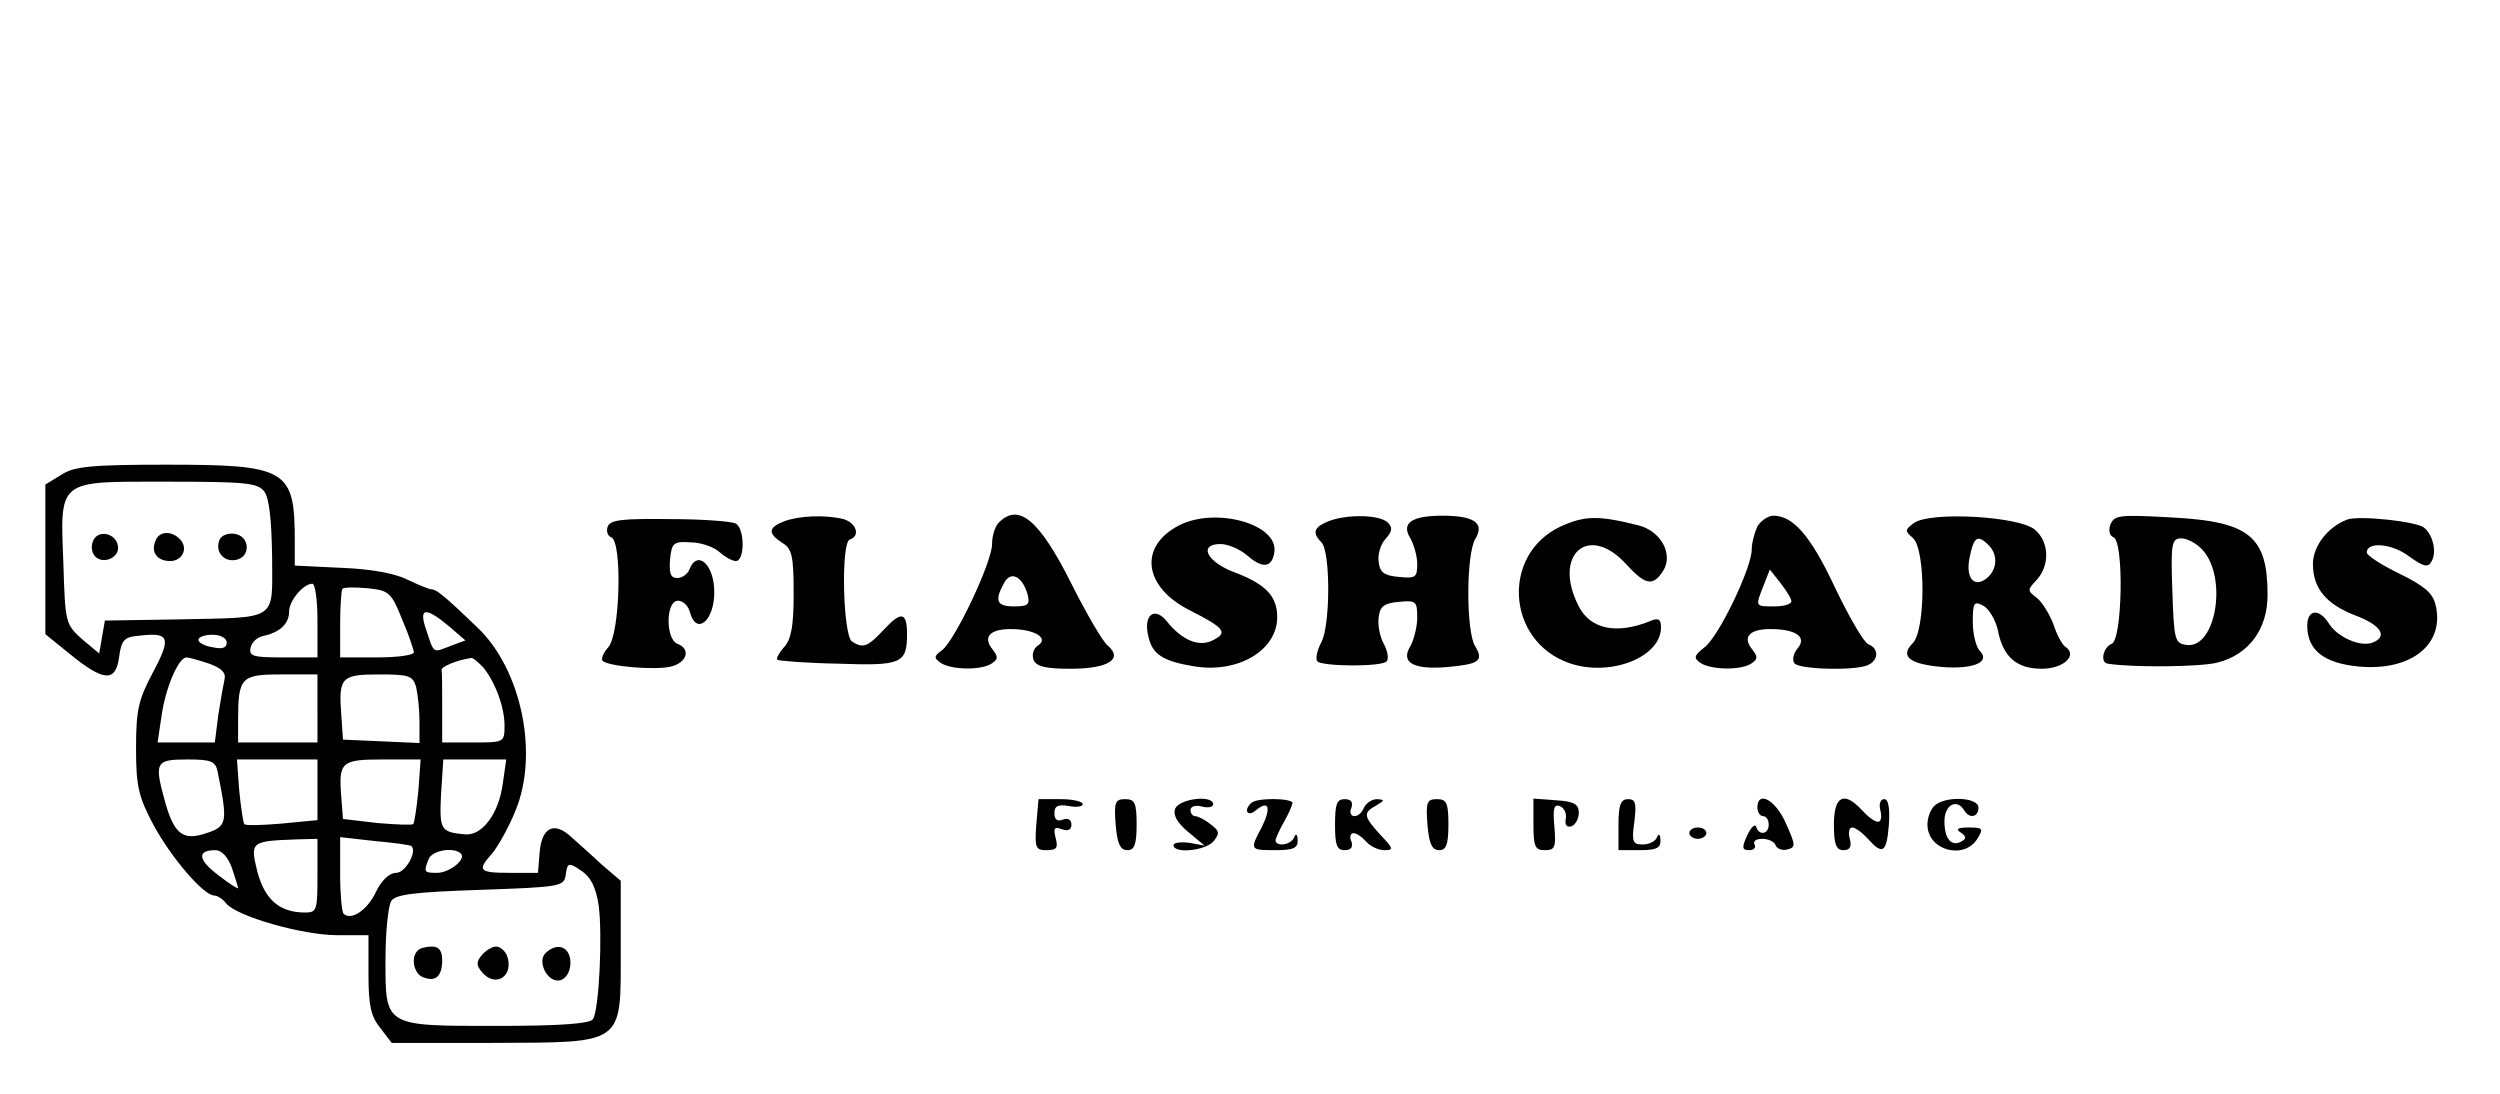 <?xml version="1.0" standalone="no"?>
<!DOCTYPE svg PUBLIC "-//W3C//DTD SVG 20010904//EN"
 "http://www.w3.org/TR/2001/REC-SVG-20010904/DTD/svg10.dtd">
<svg version="1.0" xmlns="http://www.w3.org/2000/svg"
 width="400pt" height="175pt" viewBox="0 0 441 189"
 preserveAspectRatio="xMidYMid meet">

<g transform="translate(0,189) scale(0.1,-0.1)"
fill="#000000" stroke="none">
<path d="M108 1072 l-28 -17 0 -132 0 -132 42 -34 c61 -50 82 -51 88 -7 4 30
9 36 33 38 56 7 60 -2 27 -64 -26 -49 -30 -67 -30 -134 0 -67 4 -85 31 -136
31 -57 88 -124 107 -124 5 0 15 -6 21 -14 19 -23 135 -56 196 -56 l55 0 0 -69
c0 -54 4 -74 21 -95 l20 -26 177 0 c235 1 227 -5 227 164 l0 122 -34 29 c-18
17 -42 38 -53 48 -30 28 -52 18 -56 -26 l-3 -37 -50 0 c-54 0 -58 4 -31 34 10
12 29 45 41 75 42 100 11 249 -66 323 -56 54 -73 68 -81 68 -5 0 -24 8 -43 17
-21 11 -64 19 -116 21 l-83 4 0 43 c0 127 -13 135 -227 135 -131 0 -163 -3
-185 -18z m358 -29 c9 -12 13 -50 14 -115 0 -116 14 -107 -170 -111 l-125 -2
-5 -29 -5 -29 -30 25 c-29 26 -30 29 -33 128 -6 156 -13 150 181 150 140 0
161 -2 173 -17z m94 -228 l0 -65 -61 0 c-52 0 -60 2 -57 17 2 10 12 19 23 21
28 6 45 21 45 43 0 19 25 49 41 49 5 0 9 -29 9 -65z m149 3 c12 -28 21 -55 21
-59 0 -5 -29 -9 -65 -9 l-65 0 0 58 c0 32 2 61 4 63 3 3 23 3 45 1 37 -4 41
-7 60 -54z m83 -13 l29 -25 -27 -10 c-31 -12 -28 -14 -42 28 -14 40 -2 42 40
7z m-392 -29 c0 -9 -8 -12 -25 -8 -14 2 -25 8 -25 13 0 5 11 9 25 9 14 0 25
-6 25 -14z m-31 -37 c22 -8 30 -16 27 -28 -2 -9 -7 -37 -11 -63 l-6 -48 -51 0
-50 0 7 47 c7 50 30 103 44 103 4 0 22 -5 40 -11z m483 -6 c22 -27 38 -71 38
-103 0 -30 -1 -30 -55 -30 l-55 0 0 60 c0 33 0 63 -1 68 0 6 26 17 52 21 3 1
12 -7 21 -16z m-292 -73 l0 -60 -70 0 -70 0 0 38 c0 77 5 82 76 82 l64 0 0
-60z m174 38 c3 -13 6 -40 6 -61 l0 -38 -67 3 -68 3 -3 44 c-5 66 0 71 67 71
52 0 59 -2 65 -22z m-350 -150 c18 -89 17 -96 -20 -108 -41 -14 -57 -2 -73 56
-19 69 -17 74 39 74 43 0 50 -3 54 -22z m176 -32 l0 -53 -62 -6 c-35 -3 -65
-4 -67 -1 -2 2 -6 29 -9 59 l-4 55 71 0 71 0 0 -54z m178 -1 c-3 -30 -7 -57
-9 -59 -2 -2 -31 -1 -64 2 l-60 7 -3 39 c-5 62 0 66 74 66 l66 0 -4 -55z m149
13 c-7 -54 -37 -94 -68 -90 -42 4 -44 8 -41 71 l4 61 55 0 56 0 -6 -42z m-327
-163 c0 -61 -1 -65 -22 -65 -45 0 -71 23 -84 72 -13 53 -12 54 69 57 l37 1 0
-65z m166 52 c10 -10 -11 -47 -27 -47 -12 0 -26 -13 -36 -34 -15 -32 -44 -51
-57 -38 -3 3 -6 34 -6 70 l0 65 62 -7 c34 -3 63 -7 64 -9z m-317 -38 c6 -18
11 -34 11 -36 0 -2 -16 8 -35 23 -36 27 -38 44 -5 44 11 0 22 -12 29 -31z
m404 25 c10 -10 -20 -34 -42 -34 -23 0 -24 1 -15 24 6 16 45 22 57 10z m243
-91 c7 -51 1 -184 -10 -201 -5 -8 -56 -12 -168 -12 -202 0 -198 -2 -198 119 0
47 5 93 10 101 7 12 40 16 157 20 144 5 148 6 151 27 3 21 5 22 27 7 17 -11
26 -29 31 -61z"/>
<path d="M164 955 c-4 -9 -2 -21 4 -27 15 -15 44 -1 40 19 -4 23 -36 29 -44 8z"/>
<path d="M274 955 c-8 -19 3 -35 26 -35 22 0 33 23 17 39 -15 15 -37 14 -43
-4z"/>
<path d="M387 957 c-8 -21 8 -39 29 -35 27 5 25 42 -2 46 -12 2 -24 -3 -27
-11z"/>
<path d="M737 233 c-13 -12 -7 -41 9 -47 22 -9 34 1 34 30 0 17 -6 24 -18 24
-10 0 -22 -3 -25 -7z"/>
<path d="M850 225 c-10 -12 -10 -18 0 -30 24 -29 58 -7 44 30 -4 8 -12 15 -19
15 -7 0 -18 -7 -25 -15z"/>
<path d="M962 228 c-14 -14 2 -48 22 -48 17 0 27 25 20 45 -7 18 -26 19 -42 3z"/>
<path d="M1072 981 c-3 -8 0 -17 6 -19 20 -6 16 -171 -5 -194 -9 -10 -13 -21
-10 -24 10 -10 94 -17 121 -10 28 7 35 31 11 40 -21 8 -21 76 1 76 9 0 18 -9
21 -20 11 -42 43 -16 43 35 0 49 -30 76 -44 40 -3 -8 -13 -15 -21 -15 -12 0
-15 8 -13 33 3 29 6 32 36 30 18 0 41 -8 51 -17 10 -9 23 -16 29 -16 16 0 16
57 0 66 -6 4 -59 8 -116 8 -83 1 -105 -1 -110 -13z"/>
<path d="M1383 990 c-28 -11 -29 -21 -3 -38 17 -10 20 -23 20 -89 0 -57 -4
-81 -17 -95 -9 -10 -14 -20 -12 -22 2 -2 50 -6 107 -7 112 -4 122 0 122 52 0
39 -10 41 -40 9 -29 -31 -37 -35 -57 -22 -16 10 -20 175 -4 180 19 6 12 29
-11 36 -32 8 -79 6 -105 -4z"/>
<path d="M1762 988 c-7 -7 -12 -24 -12 -38 0 -32 -65 -169 -88 -187 -15 -11
-15 -14 -2 -23 19 -12 70 -13 89 -1 12 8 12 12 2 25 -18 22 -5 36 32 36 42 0
68 -16 48 -29 -8 -5 -11 -16 -8 -25 5 -12 21 -16 65 -16 67 0 94 17 66 41 -9
7 -38 57 -65 111 -56 111 -92 141 -127 106z m51 -128 c4 -17 0 -20 -24 -20
-31 0 -35 10 -18 41 12 23 33 12 42 -21z"/>
<path d="M2080 983 c-72 -37 -63 -109 19 -150 61 -31 67 -39 42 -52 -25 -14
-56 -1 -83 33 -22 27 -42 10 -32 -28 7 -31 26 -43 82 -52 77 -12 145 29 145
87 0 37 -20 58 -75 79 -49 18 -65 50 -25 50 13 0 34 -9 47 -20 27 -24 44 -22
48 6 7 49 -103 80 -168 47z"/>
<path d="M2343 990 c-25 -10 -29 -20 -12 -37 16 -16 16 -145 0 -176 -8 -15
-11 -30 -7 -34 9 -9 112 -10 122 0 4 4 2 18 -5 31 -7 12 -11 34 -9 47 2 19 10
25 36 27 30 3 32 1 32 -28 0 -16 -6 -39 -12 -50 -18 -29 5 -42 65 -37 56 5 65
11 49 37 -16 26 -16 164 1 190 16 27 -3 40 -58 40 -55 0 -74 -13 -57 -40 6
-11 12 -31 12 -45 0 -24 -3 -26 -32 -23 -26 2 -34 8 -36 26 -2 13 3 31 12 41
12 13 13 20 4 29 -14 14 -73 15 -105 2z"/>
<path d="M2753 981 c-105 -49 -96 -202 15 -241 72 -25 162 10 162 63 0 14 -4
17 -17 12 -60 -25 -107 -16 -128 25 -47 91 17 148 84 74 34 -37 47 -39 65 -11
18 29 -4 70 -44 80 -71 18 -95 17 -137 -2z"/>
<path d="M3100 981 c-5 -11 -10 -29 -10 -41 0 -32 -58 -153 -83 -172 -19 -15
-20 -19 -7 -28 19 -12 70 -13 89 -1 12 8 12 12 2 25 -18 22 -5 36 32 36 45 0
65 -14 48 -34 -7 -8 -10 -20 -6 -26 7 -11 103 -14 129 -4 20 8 21 30 2 37 -8
3 -34 48 -59 100 -43 92 -74 127 -109 127 -9 0 -22 -9 -28 -19z m60 -132 c0
-5 -13 -9 -30 -9 -34 0 -34 -1 -19 37 l11 28 19 -24 c10 -13 19 -27 19 -32z"/>
<path d="M3376 987 c-16 -12 -16 -14 -2 -26 23 -19 23 -163 0 -186 -23 -23 -6
-37 53 -42 55 -4 85 9 65 29 -6 6 -12 29 -12 50 0 35 2 38 19 29 10 -6 21 -25
25 -42 9 -48 33 -69 78 -69 38 0 64 24 41 39 -5 3 -15 21 -21 40 -7 18 -20 39
-29 46 -17 13 -17 14 0 32 23 26 22 66 -3 88 -27 24 -185 33 -214 12z m132
-39 c17 -17 15 -43 -3 -58 -23 -19 -39 1 -30 39 7 34 14 38 33 19z"/>
<path d="M3723 985 c-4 -11 -2 -20 5 -23 19 -6 16 -181 -3 -188 -15 -6 -21
-33 -7 -35 42 -7 165 -6 194 2 55 14 88 59 88 119 0 104 -32 130 -171 137 -89
5 -99 4 -106 -12z m162 -45 c45 -49 24 -175 -28 -168 -21 3 -22 9 -25 96 -3
84 -1 92 16 92 10 0 27 -9 37 -20z"/>
<path d="M4140 993 c-34 -13 -60 -47 -60 -78 0 -43 23 -71 75 -91 45 -17 58
-37 30 -48 -22 -8 -62 10 -77 34 -17 27 -38 25 -38 -4 0 -43 29 -66 90 -72 94
-9 154 40 136 110 -5 20 -21 33 -64 54 -31 15 -57 32 -57 37 0 20 45 16 75 -7
25 -18 33 -20 39 -9 10 16 3 47 -13 60 -14 11 -116 22 -136 14z"/>
<path d="M1828 455 c-3 -41 -1 -45 18 -45 18 0 21 4 16 22 -4 17 -2 20 11 15
11 -4 17 -1 17 8 0 9 -6 12 -15 9 -10 -4 -15 0 -15 11 0 13 6 16 25 13 14 -3
25 -1 25 3 0 5 -18 9 -39 9 l-39 0 -4 -45z"/>
<path d="M1968 455 c3 -34 8 -45 21 -45 12 0 16 10 16 45 0 38 -3 45 -20 45
-18 0 -20 -5 -17 -45z"/>
<path d="M2073 483 c-4 -11 3 -24 23 -41 l29 -24 -27 5 c-16 2 -28 0 -28 -4 0
-16 57 -10 71 7 11 14 10 18 -6 30 -10 8 -22 14 -27 14 -4 0 -8 5 -8 11 0 6 9
9 20 6 11 -3 20 -1 20 4 0 17 -60 10 -67 -8z"/>
<path d="M2207 493 c-14 -13 -6 -25 8 -13 23 19 28 6 11 -29 -22 -41 -21 -41
24 -41 32 0 40 4 39 18 0 10 -3 12 -6 5 -5 -14 -33 -18 -33 -5 1 4 7 18 15 32
8 14 14 28 15 33 0 9 -64 10 -73 0z"/>
<path d="M2355 455 c0 -36 3 -45 17 -45 11 0 15 5 12 15 -4 8 -2 15 4 15 5 0
15 -7 22 -15 7 -8 21 -15 32 -15 17 0 16 3 -7 27 -30 33 -31 39 -7 52 15 9 15
10 1 11 -9 0 -19 -7 -23 -15 -3 -8 -10 -15 -17 -15 -6 0 -9 7 -5 15 3 10 -1
15 -12 15 -14 0 -17 -9 -17 -45z"/>
<path d="M2518 455 c3 -34 8 -45 21 -45 12 0 16 10 16 45 0 38 -3 45 -20 45
-18 0 -20 -5 -17 -45z"/>
<path d="M2705 455 c0 -39 3 -45 20 -45 18 0 20 5 17 41 -3 32 -1 40 9 37 8
-3 13 -13 11 -23 -2 -11 2 -15 10 -13 7 3 13 13 13 24 0 15 -8 20 -40 22 l-40
3 0 -46z"/>
<path d="M2855 455 l0 -45 38 0 c29 0 37 4 36 18 0 10 -3 12 -6 5 -2 -7 -14
-13 -25 -13 -18 0 -20 5 -15 40 4 33 2 40 -11 40 -13 0 -17 -10 -17 -45z"/>
<path d="M3100 485 c0 -8 5 -15 10 -15 6 0 10 -7 10 -15 0 -17 -17 -20 -22 -4
-2 6 -9 0 -16 -15 -10 -22 -9 -26 4 -26 8 0 12 5 9 10 -3 6 3 10 14 10 10 0
21 -5 23 -11 2 -6 11 -10 20 -8 16 4 16 7 -2 47 -18 41 -50 58 -50 27z"/>
<path d="M3235 455 c0 -35 4 -45 17 -45 11 0 15 6 11 20 -3 11 -1 20 4 20 6 0
18 -9 28 -20 26 -29 33 -25 37 25 2 30 -1 45 -8 45 -7 0 -10 -8 -7 -20 3 -11
1 -20 -4 -20 -6 0 -18 9 -28 20 -32 35 -50 26 -50 -25z"/>
<path d="M3412 488 c-7 -7 -12 -21 -12 -33 0 -45 64 -63 88 -25 11 18 10 20
-15 20 -20 0 -24 -3 -14 -9 9 -6 10 -11 2 -15 -18 -11 -31 3 -31 35 0 29 22
41 35 19 9 -15 25 -12 25 5 0 19 -60 21 -78 3z"/>
<path d="M2980 440 c0 -5 7 -10 15 -10 8 0 15 5 15 10 0 6 -7 10 -15 10 -8 0
-15 -4 -15 -10z"/>
</g>
</svg>
